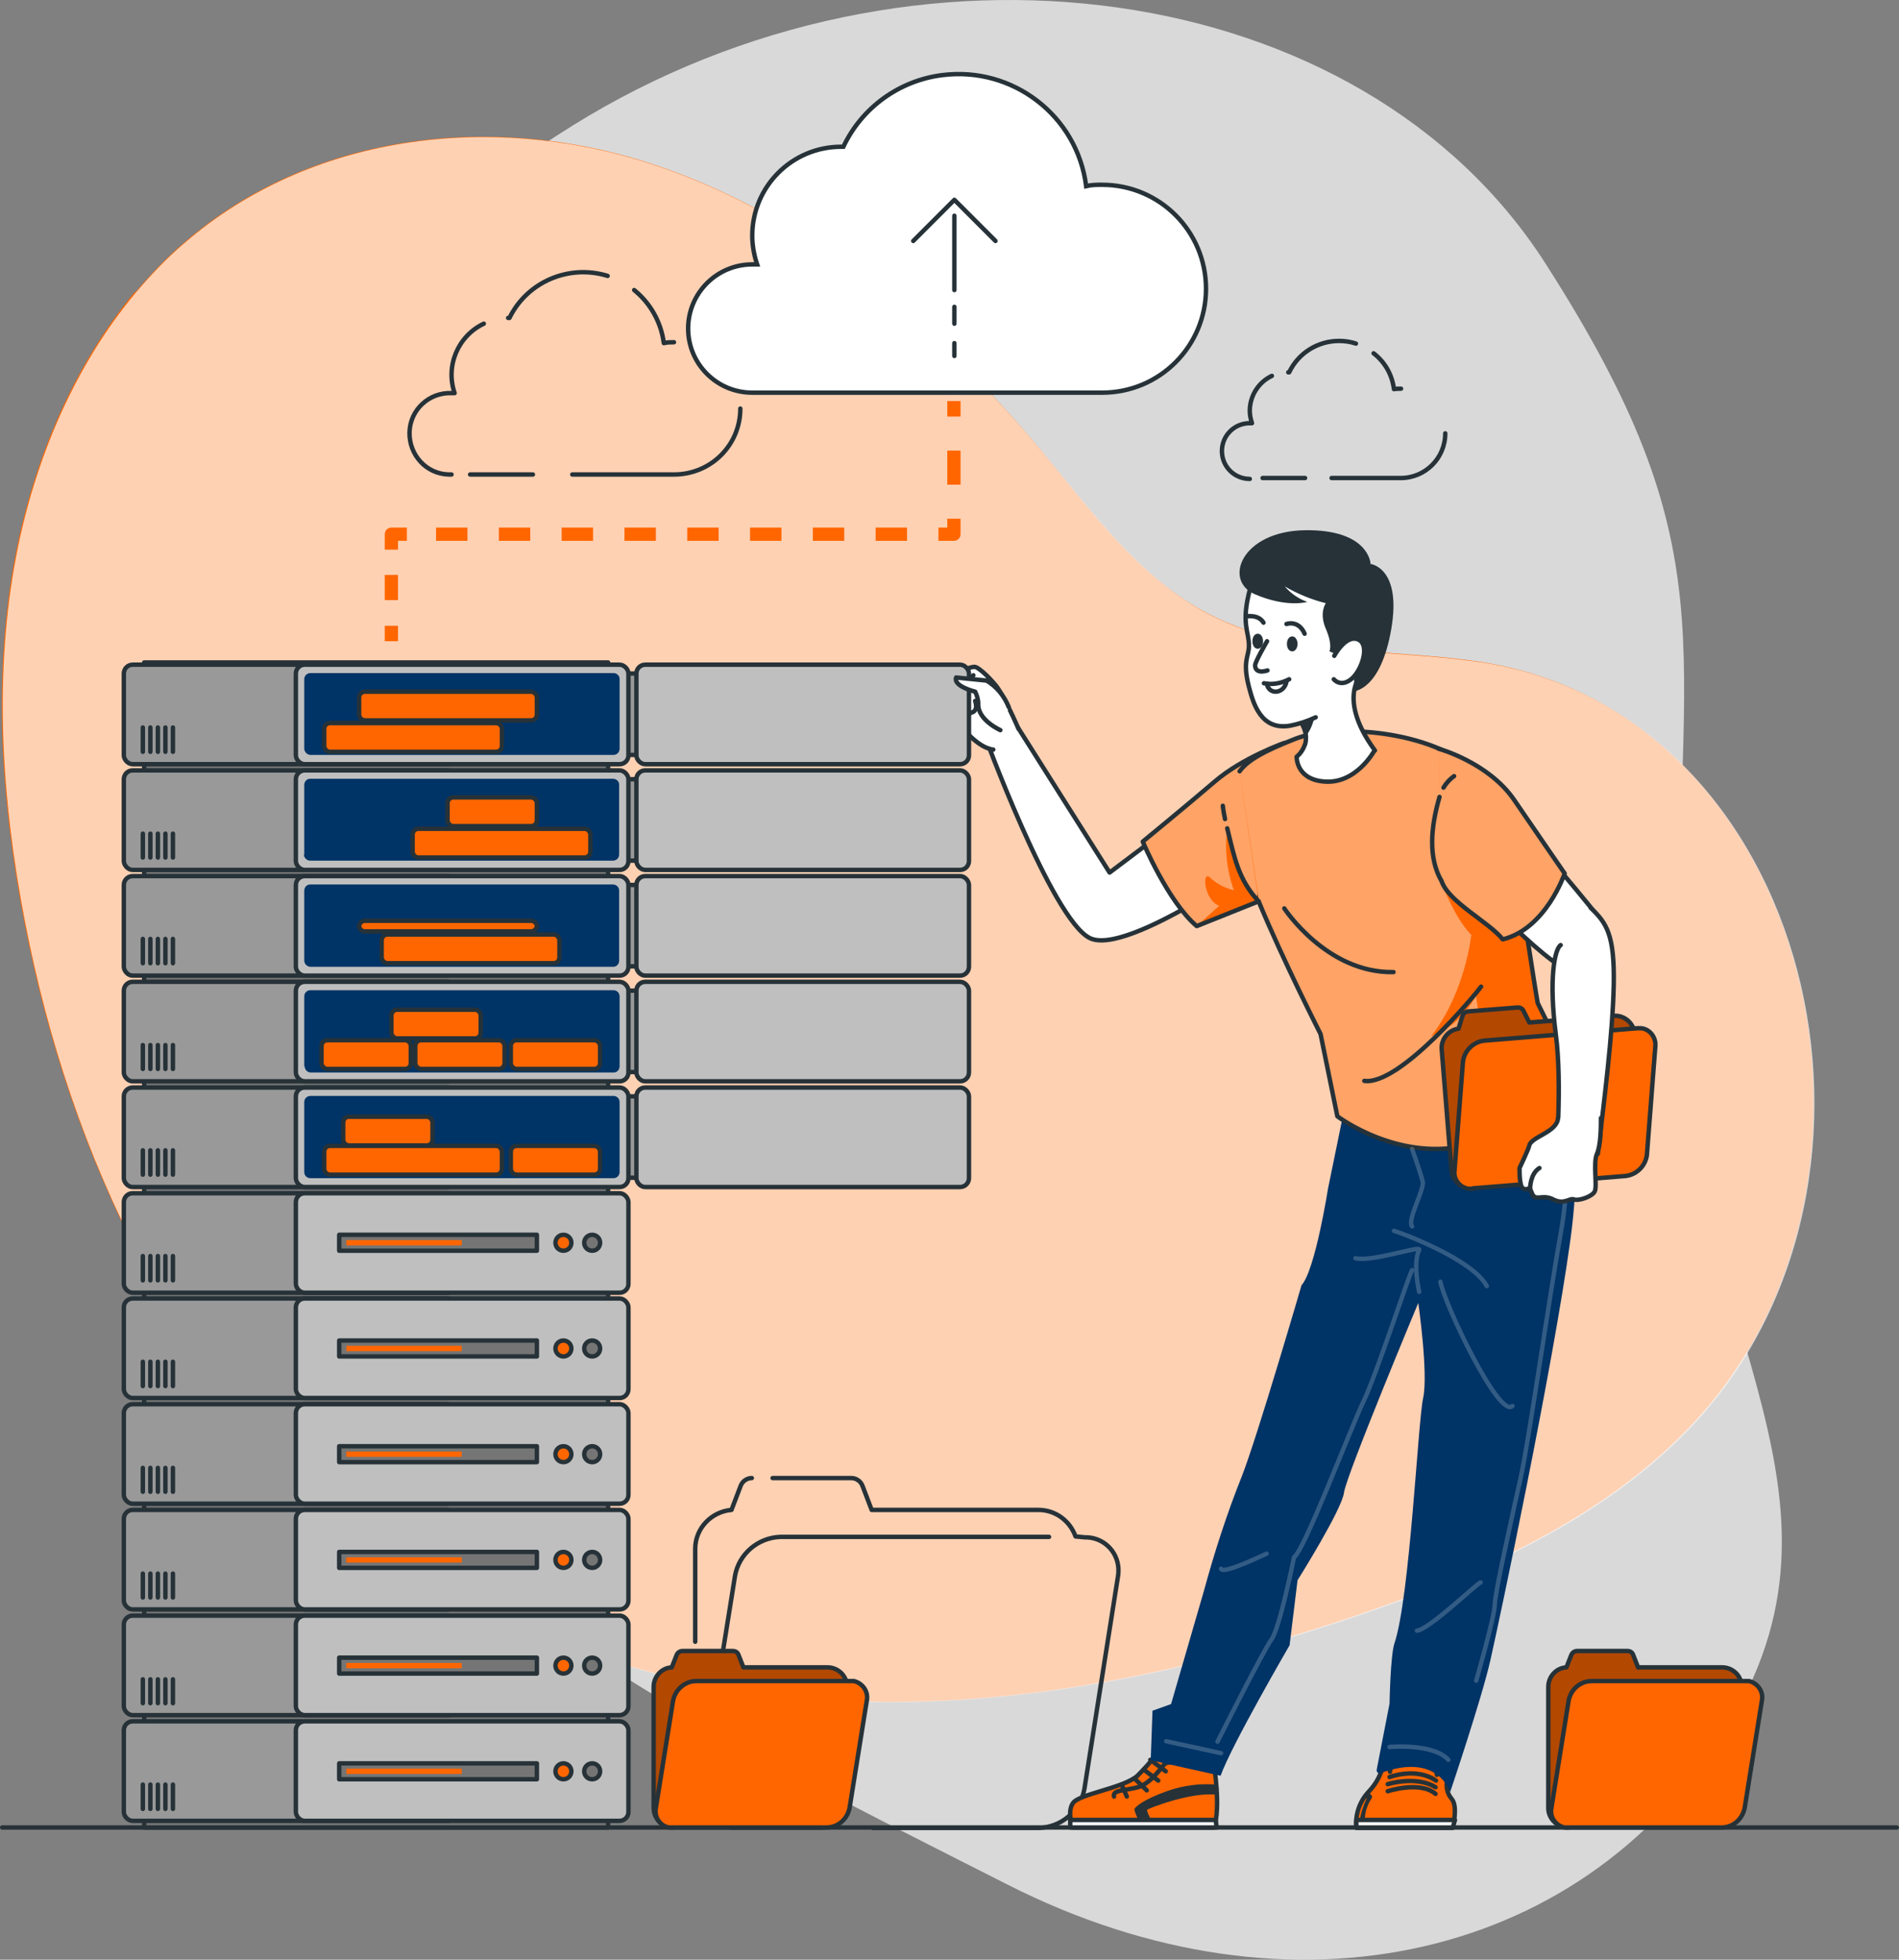 <?xml version="1.0" encoding="UTF-8"?>
<svg id="freepik_stories-memory-storage" data-name="freepik stories-memory-storage" xmlns="http://www.w3.org/2000/svg" xmlns:xlink="http://www.w3.org/1999/xlink" viewBox="0 0 429.4 443.07">
  <rect x="0" y="0" width="429.4" height="443.07" fill="#808080" stroke="none"/>
  <defs>
    <style>
      .cls-1, .cls-2, .cls-3, .cls-4, .cls-5, .cls-6, .cls-7 {
        fill: none;
      }

      .cls-8 {
        fill: #036;
      }

      .cls-9 {
        stroke-miterlimit: 10;
      }

      .cls-9, .cls-10, .cls-11, .cls-3, .cls-12, .cls-13, .cls-14, .cls-15 {
        stroke: #263238;
      }

      .cls-9, .cls-11, .cls-16, .cls-17 {
        fill: #fff;
      }

      .cls-18 {
        opacity: .3;
      }

      .cls-18, .cls-16, .cls-17 {
        isolation: isolate;
      }

      .cls-10 {
        fill: #757575;
      }

      .cls-10, .cls-2, .cls-11, .cls-3, .cls-4, .cls-12, .cls-5, .cls-6, .cls-13, .cls-14, .cls-15, .cls-7 {
        stroke-linejoin: round;
      }

      .cls-10, .cls-11, .cls-3, .cls-12, .cls-5, .cls-13, .cls-14, .cls-15 {
        stroke-linecap: round;
      }

      .cls-19, .cls-14 {
        fill: #263238;
      }

      .cls-2 {
        stroke-dasharray: 7.1 7.1;
      }

      .cls-2, .cls-4, .cls-6, .cls-7 {
        stroke: #f60;
        stroke-width: 3px;
      }

      .cls-20 {
        clip-path: url(#clippath-1);
      }

      .cls-21 {
        clip-path: url(#clippath-3);
      }

      .cls-22 {
        clip-path: url(#clippath-4);
      }

      .cls-23 {
        clip-path: url(#clippath-2);
      }

      .cls-24 {
        clip-path: url(#clippath-5);
      }

      .cls-25, .cls-12 {
        fill: #f60;
      }

      .cls-4 {
        stroke-dasharray: 7.7 7.7;
      }

      .cls-26 {
        opacity: .2;
      }

      .cls-5 {
        stroke: #fff;
      }

      .cls-6 {
        stroke-dasharray: 5.7 5.7;
      }

      .cls-13 {
        fill: #bfbfbf;
      }

      .cls-15 {
        fill: #999;
      }

      .cls-27 {
        clip-path: url(#clippath);
      }

      .cls-16 {
        opacity: .7;
      }

      .cls-17 {
        opacity: .4;
      }
    </style>
    <clipPath id="clippath">
      <path class="cls-1" d="M354.6,413.18c-2.5,0-4.5-2-4.5-4.4v-27.4c0-2.3,1.8-4.3,4.1-4.4l1.1-2.8c.2-.5.7-.9,1.3-.9h11.4c.6,0,1.1.3,1.3.9l1.1,2.8h19c1.9,0,3.6,1.2,4.2,3l-38.9,33.2h-.1Z"/>
    </clipPath>
    <clipPath id="clippath-1">
      <path class="cls-1" d="M152.2,413.18c-2.5,0-4.4-2-4.4-4.5v-27.3c0-2.3,1.8-4.3,4.1-4.4l1.1-2.8c.2-.5.7-.9,1.3-.9h11.4c.6,0,1.1.3,1.3.9l1.1,2.8h19c1.9,0,3.6,1.2,4.2,3l-38.9,33.2h-.2Z"/>
    </clipPath>
    <clipPath id="clippath-2">
      <path class="cls-1" d="M290.4,167.98s-9.4,3.3-15.7,8.7c-6.3,5.4-16.3,13.6-16.3,13.6,0,0,5.7,13.6,12.2,19.1l14-5.6,5.8-35.8Z"/>
    </clipPath>
    <clipPath id="clippath-3">
      <path class="cls-1" d="M284.6,203.78c5.5,13.3,14,30,14,30l3.8,18.6s14.2,10.8,30.4,6.3c19-5.3,22.1-17.3,22.1-17.3l-7.2-14.6c-2.5-14-5.7-47-16.9-54.6-11.2-7.6-30.3-8.2-38-5.1-6.9,2.7-10.7,4.8-12.5,7.3l4.4,29.5-.1-.1Z"/>
    </clipPath>
    <clipPath id="clippath-4">
      <path class="cls-1" d="M325.5,180.18c-1.9,6.6-2.7,13.6.5,19.1,1.6,4.7,10.7,9.2,13.8,13.1,9.8-2.4,14-14.9,14-14.9,0,0-5.6-8.1-11.4-16.6s-17.1-11.6-17.1-11.6l.2,10.9Z"/>
    </clipPath>
    <clipPath id="clippath-5">
      <path class="cls-1" d="M333,268.68c-2.4.2-4.6-1.6-4.8-4.1l-2.2-27.3c-.2-2.3,1.5-4.4,3.8-4.7l.9-2.8c.1-.5.6-.9,1.2-1l11.3-.9c.6,0,1.1.3,1.3.8l1.3,2.6,19-1.5c1.9-.2,3.7.9,4.5,2.7l-36.2,36.3-.1-.1Z"/>
    </clipPath>
  </defs>
  <g id="freepik--background-simple--inject-1">
    <g id="el83994wbpn3s">
      <path class="cls-16" d="M32,137.98s-27.9,72,11.3,144.5,119.9,110.8,184.5,143.6,131.7,16.8,163.5-36.8-11.8-91.9-11.9-168.4,11.5-96.7-30-161.4S206.4-19.52,129.5,28.38C52.6,76.28,32,137.98,32,137.98Z"/>
    </g>
    <path id="el73kavyeto9a" class="cls-25" d="M30.6,66.08c3.4-4,7-7.8,11-11.2,28.5-24.7,69.2-29.4,104.3-18.3s65.3,36.2,89.6,65.4c11.1,13.4,21.7,28.1,36.6,36.2,19.2,10.5,41.5,8.3,62.2,11.4,75.5,11.3,100.1,117.2,48.5,172.3-20.3,21.7-48.7,34-75.6,43.2-37.3,12.7-76.3,21.1-115.4,19.5s-78.5-13.5-110-38.3C40.5,313.78,15.7,261.58,5.4,207.98.2,180.88-1.7,152.58,3.5,125.48c4.2-21.8,13.2-42.9,27-59.5l.1.1Z"/>
    <g id="eli17rhi34et9">
      <path class="cls-16" d="M334.4,149.68c-20.8-3.1-43-.9-62.2-11.4-14.9-8.2-25.5-22.9-36.6-36.2-24.4-29.2-54.5-54.3-89.6-65.4s-75.8-6.4-104.3,18.3c-4,3.4-7.6,7.2-11,11.2-13.8,16.5-22.8,37.6-27,59.4-5.2,27.1-3.3,55.4,1.9,82.5,10.3,53.7,35.1,105.8,76.4,138.3,31.5,24.8,70.9,36.8,110,38.3s78.1-6.8,115.4-19.5c26.9-9.2,55.3-21.5,75.6-43.2,51.6-55.1,27-161-48.5-172.3h-.1Z"/>
    </g>
  </g>
  <g id="freepik--Floor--inject-1">
    <line id="el5rxzh8v9vjh" class="cls-3" x1=".5" y1="413.18" x2="428.9" y2="413.18"/>
  </g>
  <g id="freepik--Line--inject-1">
    <line id="eltc0ji2xtpqn" class="cls-7" x1="215.7" y1="90.68" x2="215.7" y2="94.18"/>
    <line id="elolqedbdebfo" class="cls-4" x1="215.7" y1="101.88" x2="215.7" y2="113.38"/>
    <polyline id="elwbt0w1nbwxo" class="cls-7" points="215.7 117.28 215.7 120.78 212.2 120.78"/>
    <line id="el0he2oe08rl0p" class="cls-2" x1="205.1" y1="120.78" x2="95.5" y2="120.78"/>
    <polyline id="el47tp4fr4ms3" class="cls-7" points="92 120.78 88.5 120.78 88.5 124.28"/>
    <line id="elgtpnpuuckni" class="cls-6" x1="88.5" y1="129.98" x2="88.5" y2="138.58"/>
    <line id="el254fzatkbn7i" class="cls-7" x1="88.5" y1="141.48" x2="88.5" y2="144.98"/>
  </g>
  <g id="freepik--Clouds--inject-1">
    <line id="el9063w4bhmxj" class="cls-3" x1="106.3" y1="107.28" x2="120.5" y2="107.28"/>
    <path id="eldddo9bw92pt" class="cls-3" d="M109.4,73.18c-5.9,2.8-8.7,9.6-6.6,15.7h-.7c-5.1-.2-9.4,3.8-9.5,8.9s3.8,9.4,8.9,9.5h.6"/>
    <path id="elgcbjukcveha" class="cls-3" d="M137.4,62.38c-8.7-2.7-18.2,1.3-22.2,9.5h-.3"/>
    <path id="elr1vgitvnzbq" class="cls-3" d="M152.4,77.38c-.8,0-1.5,0-2.3.2-.6-4.7-3-9-6.7-12"/>
    <path id="elflfjfj0yi6" class="cls-3" d="M129.4,107.28h23c8.3,0,15-6.6,15-14.9h0"/>
    <line id="el1u9zlvdooep" class="cls-3" x1="285.5" y1="108.08" x2="295.1" y2="108.08"/>
    <path id="elj1sh7vkoxze" class="cls-3" d="M287.6,84.98c-3,1.4-5,4.5-5,7.9,0,1,.2,1.9.5,2.8h-.5c-3.5,0-6.3,2.8-6.3,6.3s2.8,6.3,6.3,6.3"/>
    <path id="eltzlzklds8ht" class="cls-3" d="M306.6,77.68c-1.2-.4-2.5-.6-3.8-.6-4.8,0-9.2,2.7-11.3,7.1h-.2"/>
    <path id="elt3v57sv75fp" class="cls-3" d="M316.8,87.88c-.5,0-1,0-1.6.1-.4-3.2-2-6.1-4.6-8.1"/>
    <path id="el6mcefp36cf" class="cls-3" d="M301.1,108.08h15.6c5.6,0,10.1-4.5,10.1-10.1h0"/>
    <path id="el5xe8vw1wxsw" class="cls-9" d="M249.2,41.78c-1.2,0-2.4,0-3.6.3-2-15.9-16.6-27.1-32.5-25.1-9.7,1.2-18.2,7.3-22.4,16.2h-.5c-11.1,0-20.1,9-20.1,20.1,0,2.2.4,4.4,1.1,6.5h-1.1c-8,0-14.5,6.5-14.5,14.5s6.5,14.5,14.5,14.5h79.1c13,0,23.5-10.5,23.5-23.5s-10.5-23.5-23.5-23.5h0Z"/>
    <line id="elll0di0di26" class="cls-3" x1="215.8" y1="65.58" x2="215.8" y2="48.78"/>
    <polyline id="elh0mw2cnr6ww" class="cls-3" points="225.1 54.48 215.8 45.18 206.5 54.48"/>
    <line id="el91m4a9bf49" class="cls-3" x1="215.8" y1="69.38" x2="215.8" y2="73.18"/>
    <line id="el8ac6aiuhguq" class="cls-3" x1="215.8" y1="77.58" x2="215.8" y2="80.48"/>
  </g>
  <g id="freepik--Folders--inject-1">
    <path id="el1uihpv08vuj" class="cls-3" d="M185.8,413.18h-19.8c-4,.1-7.4-3-7.6-7.1,0-.6,0-1.2.1-1.7l7.7-48.1c.9-5,5.2-8.6,10.2-8.8h60.8"/>
    <path id="el0ngh4n2iua9" class="cls-3" d="M174.7,334.18h17.8c1.1,0,2.1.7,2.5,1.7l2.1,5.5h37.7c3.8,0,7.1,2.4,8.4,6l2.1.2c4-.1,7.4,3,7.6,7.1,0,.6,0,1.2-.1,1.7l-7.6,48.1c-.9,5-5.2,8.6-10.2,8.8h-37.6"/>
    <path id="elonud46syvkr" class="cls-3" d="M157.2,371.18v-21c0-4.6,3.6-8.4,8.2-8.8l2.1-5.5c.4-1,1.4-1.7,2.5-1.7"/>
    <path id="elr06hjpq2bl" class="cls-3" d="M166,413.18c-4.9,0-8.8-3.9-8.8-8.8v-19.5"/>
    <path id="elx1df8sua8ro" class="cls-25" d="M354.6,413.18c-2.5,0-4.5-2-4.5-4.4h0v-27.4c0-2.3,1.8-4.3,4.1-4.4l1.1-2.8c.2-.5.7-.9,1.3-.9h11.4c.6,0,1.1.3,1.3.9l1.1,2.8h19c1.9,0,3.6,1.2,4.2,3"/>
    <g class="cls-27">
      <g id="eltu8889dhgt">
        <g id="el1jzgodfmu8q">
          <path class="cls-18" d="M354.6,413.18c-2.5,0-4.5-2-4.5-4.4h0v-27.4c0-2.3,1.8-4.3,4.1-4.4l1.1-2.8c.2-.5.7-.9,1.3-.9h11.4c.6,0,1.1.3,1.3.9l1.1,2.8h19c1.9,0,3.6,1.2,4.2,3"/>
        </g>
      </g>
    </g>
    <path id="el7al2evmr5ur" class="cls-3" d="M354.6,413.18c-2.5,0-4.5-2-4.5-4.4h0v-27.4c0-2.3,1.8-4.3,4.1-4.4l1.1-2.8c.2-.5.7-.9,1.3-.9h11.4c.6,0,1.1.3,1.3.9l1.1,2.8h19c1.9,0,3.6,1.2,4.2,3"/>
    <path id="el079b96x1yscw" class="cls-12" d="M354.6,413.18h34.7c2.6,0,4.7-1.9,5.2-4.4l3.9-24.3c.4-2-.9-3.9-2.9-4.4h-35.6c-2.6,0-4.7,1.9-5.2,4.4l-3.9,24.3c-.4,2,.9,3.9,2.9,4.4h.9Z"/>
    <path id="elv0g4j2kspbi" class="cls-25" d="M152.2,413.18c-2.5,0-4.4-2-4.4-4.5h0v-27.3c0-2.3,1.8-4.3,4.1-4.4l1.1-2.8c.2-.5.7-.9,1.3-.9h11.4c.6,0,1.1.3,1.3.9l1.1,2.8h19c1.9,0,3.6,1.2,4.2,3"/>
    <g class="cls-20">
      <g id="elipteemt4px">
        <g id="eli28c8d2azf">
          <path class="cls-18" d="M152.2,413.18c-2.5,0-4.4-2-4.4-4.5h0v-27.3c0-2.3,1.8-4.3,4.1-4.4l1.1-2.8c.2-.5.7-.9,1.3-.9h11.4c.6,0,1.1.3,1.3.9l1.1,2.8h19c1.9,0,3.6,1.2,4.2,3"/>
        </g>
      </g>
    </g>
    <path id="elhpos0rmen6u" class="cls-3" d="M152.2,413.18c-2.5,0-4.4-2-4.4-4.5h0v-27.3c0-2.3,1.8-4.3,4.1-4.4l1.1-2.8c.2-.5.7-.9,1.3-.9h11.4c.6,0,1.1.3,1.3.9l1.1,2.8h19c1.9,0,3.6,1.2,4.2,3"/>
    <path id="elnjl80ln0hq" class="cls-12" d="M152.2,413.18h34.7c2.6,0,4.7-1.9,5.2-4.4l3.9-24.3c.4-2-.9-3.9-2.9-4.4h-35.7c-2.5,0-4.7,1.9-5.2,4.4l-3.9,24.3c-.4,2,.9,4,2.9,4.4h1Z"/>
  </g>
  <g id="freepik--Character--inject-1">
    <path id="el9d2d0m899b" class="cls-12" d="M274.5,399.08s1.6,9.6,0,14.1h-31.9s-1.4-3.4,0-5.5,11.5-3.4,14.6-6.2c2.4-2.4,4.6-5,6.5-7.8l10.8,5.4Z"/>
    <polygon id="eltqnhn8wjycc" class="cls-11" points="242 411.48 274.9 411.48 275.1 413.18 242 413.18 242 411.48"/>
    <path id="el25nr8p9gaws" class="cls-3" d="M266.8,397.88s-3,.7-3.3.8-3.2,4.6-6.2,5.4-5.8.6-5.4,2.1"/>
    <line id="elyv8fugjc9yq" class="cls-3" x1="260.1" y1="397.88" x2="263.6" y2="400.48"/>
    <line id="el8uma37lri1o" class="cls-3" x1="258.6" y1="400.08" x2="261.9" y2="402.58"/>
    <line id="eltlenr9m1sq" class="cls-3" x1="256.5" y1="402.08" x2="259.3" y2="404.78"/>
    <line id="eleniidwf4wrk" class="cls-3" x1="253.6" y1="403.48" x2="254.8" y2="406.18"/>
    <path id="elasfhz0vbnl6" class="cls-19" d="M275,403.48c-3.7-.3-7.4.2-10.9,1.4-5.7,2-7.7,3.8-7.6,4.3s.8,2.1.8,2.1h2.9s-1-1.8-.8-2.1,10-4.1,15.6-3.4v-2.3Z"/>
    <path id="elccmhlzfezh" class="cls-12" d="M328.5,413.18s1.2-4.7-.2-6.4c-2.6-3.1.3-5.7-2.3-6.8l-1.1,1.3c-.2-1.3.4-5.2-4.4-5.7-5.8-.6-5.9,3.6-6.2,5v-1.9c-2.4,0-1.1,2.5-4.9,6.5-2,2.2-3,5.1-2.7,8.1h21.8v-.1Z"/>
    <path id="el2mhab8bmp0s" class="cls-8" d="M349.5,234.78c2.7,1.6,9.6,16.3,5.6,45.5s-16.1,86.3-18.1,95.1-9.1,29.8-9.1,29.8c0,0-2.7-9.1-15.7-4.3-.3.1-.7,0-.9-.4v-.4l2.9-14.9s.2-10.9,1.1-13.6c3.5-10.3,5.3-50,6.5-55.5s-1.1-21.5-1.1-21.5c0,0-16.3,39-16.8,42.9s-10.5,19.8-10.5,19.8l-1.8,14.7s-13.2,22.7-15.6,29.5l-15.8-3.5.4-11.2,4.2-1.5,7.4-25.5c2.4-8.8,5.2-17.5,8.6-26,3.5-8.9,13.5-43.2,13.5-43.2,3.1-3.4,6-21.9,6-21.9l4.8-23.4,44.4-10.4v-.1Z"/>
    <path id="el552ee69gywa" class="cls-11" d="M283.3,172.88l-32.4,24.4-20.8-32.9-7.8,1s15.5,42.4,24.1,46.7,41-19.2,41-19.2"/>
    <path id="elftxvyd85zp9" class="cls-25" d="M290.4,167.98s-9.4,3.3-15.7,8.7-16.3,13.6-16.3,13.6c0,0,5.7,13.6,12.2,19.1l14-5.6,5.8-35.8Z"/>
    <g class="cls-23">
      <g id="eloey9s83c0bj">
        <g id="eldgap7o5ewfq">
          <path class="cls-17" d="M270.6,209.38l5.1-4.6c-3.5-1.2-4-8.4-2-6.3,1.5,1.4,3.3,2.3,5.3,2.8-1.6-4.5-2.1-9.2-1.5-13.9,1.1,3.1,2,6.3,2.7,9.6.6,3.2,3,5.4,4,6.5l6.2-35.4s-9.4,3.3-15.7,8.7-16.3,13.6-16.3,13.6c0,0,5.7,13.4,12.2,19h0Z"/>
        </g>
      </g>
    </g>
    <path id="elmw46aowelj" class="cls-3" d="M290.4,167.98s-9.4,3.3-15.7,8.7-16.3,13.6-16.3,13.6c0,0,5.7,13.6,12.2,19.1l14-5.6,5.8-35.8Z"/>
    <path id="el64kpdzzmb2v" class="cls-25" d="M284.6,203.78c5.5,13.3,14,30,14,30l3.8,18.6s14.2,10.8,30.4,6.3c19-5.3,22.1-17.3,22.1-17.3l-7.2-14.6c-2.5-14-5.7-47-16.9-54.6s-30.3-8.2-38-5.1c-6.9,2.7-10.7,4.8-12.5,7.3"/>
    <g class="cls-21">
      <g id="elit06eo08c5j">
        <g id="eluiwozxythmc">
          <path class="cls-17" d="M344,245.88c-17.2,5.5-15.3,1.6-11.3-5.3,3.5-6.3,1-13.6,1.1-15.5-.8,1.5-3.7,6-7.3,7.7-4.7,2.2-3,3,1.1-4.8,2.6-5.2,4.3-10.8,5.1-16.6-4.6-4.6-8.2-15.6-8.2-15.6l15-9.2c-2.2-6.4-5-11.7-8.7-14.2-11.2-7.6-30.3-8.2-38-5.1-6.9,2.7-10.7,4.8-12.5,7.3l4.4,29.4c5.5,13.3,14,30,14,30l3.8,18.6s14.2,10.8,30.4,6.3c19-5.3,22.1-17.3,22.1-17.3l-.3-.6c-3.3,2.1-6.9,3.8-10.7,5.1v-.2Z"/>
        </g>
      </g>
    </g>
    <path id="elu8dvmr6zump" class="cls-3" d="M284.6,203.78c5.5,13.3,14,30,14,30l3.8,18.6s14.2,10.8,30.4,6.3c19-5.3,22.1-17.3,22.1-17.3l-7.2-14.6c-2.5-14-5.7-47-16.9-54.6s-30.3-8.2-38-5.1c-6.9,2.7-10.7,4.8-12.5,7.3"/>
    <path id="el8ff6czakn3l" class="cls-11" d="M310.8,169.68s-4.2,7.8-11.6,7c-6.2-.6-6-5.6-6-5.6.9-.7,1.5-1.7,1.9-2.8.2-.6.2-1.2.2-1.8-.1-1.5-.9-3.4-3-5.6h-.1c-.4-.5-.8-1-1.1-1.5-3.4-6,8.5-12.8,17.5-7.8,0,0-7,5.4,2.3,18.1h-.1Z"/>
    <path id="elt9kl30a771f" class="cls-19" d="M297.7,159.08s-.2,4.7-2.4,7.3c-.1-1.5-.9-3.4-3-5.6,1.4-1.5,3.4-2.2,5.4-1.8v.1Z"/>
    <path id="elpt9iejqvbpp" class="cls-11" d="M309.9,145.78c3.4-14.4-3.6-20.7-8.2-22.6-7.3-3-16.8,1.7-19,9.8s-.2,9.9-.3,13.1c0,2.3-1.5,3.4,0,9.2,1,3.8,2.7,9.9,9.3,8.8,2-.4,3.9-1,5.8-1.9"/>
    <path id="elazkgugvrzxe" class="cls-3" d="M290.9,141.08s2.7-1,4.1,2.2"/>
    <path id="el3jn2jv1ymou" class="cls-3" d="M281.7,139.38s2.8-.6,4,1.4"/>
    <path id="elp0wp9hsxft8" class="cls-3" d="M286.5,144.98s-2.8,4.8-2.7,5.5c.1,2.1,2.8,1.1,2.8,1.1"/>
    <path id="el0uxsyliwbyrh" class="cls-14" d="M291.5,145.58c0,.7.3,1.2.7,1.2s.7-.6.7-1.2-.3-1.2-.7-1.2-.7.5-.7,1.2Z"/>
    <path id="elkyvv2bah10r" class="cls-14" d="M283.7,144.98c0,.7.3,1.2.7,1.2s.7-.5.7-1.2-.3-1.2-.7-1.2-.7.5-.7,1.2Z"/>
    <path id="el7mj47vok4eb" class="cls-3" d="M291.5,153.58c-1.7.9-3.8,1.3-5.7.9"/>
    <path id="elzfpa76tyaig" class="cls-3" d="M290.9,154.08c-.2,1.2-1.1,2.2-2.3,2.3-1,.1-1.9-.6-2.1-1.6v-.2"/>
    <path id="el07pm8cgqygcq" class="cls-19" d="M309.9,127.38s-.4-7.7-14.8-7.5-18.6,11.4-11.3,14.5,11.8,1.7,11.8,1.7c-2-.7-3.7-1.9-5.1-3.5,2.9,1.7,6.1,3,9.3,3.8,0,0-1.6,2.1,0,5.8s.8,5.1.8,5.1c0,0,6.6,1.9,5.5,9,0,0,6.1-.1,8.5-14.1s-4.8-14.7-4.8-14.7l.1-.1Z"/>
    <path id="elawhy2ioeqgi" class="cls-11" d="M301.7,148.28s2.6-4.9,5.4-3.7.8,7.1-1.6,9-3.9,0-3.9,0"/>
    <path id="elaawar6jxhv8" class="cls-3" d="M277.5,187.28c1.6,6.5,2.5,11.6,7.1,16.5"/>
    <path id="el1jw0pgy73ud" class="cls-3" d="M276.5,182.18c.1,1,.3,2,.5,3"/>
    <path id="elzwh9qooclo" class="cls-11" d="M332.6,199.78s19.3,20.9,24,20.1,7.2-8.5,6.2-10.6-18.4-22.3-18.4-22.3l-11.8,12.9v-.1Z"/>
    <path id="elw4uuigz3rvc" class="cls-25" d="M325.5,180.18c-1.9,6.6-2.7,13.6.5,19.1,1.6,4.7,10.7,9.2,13.8,13.1,9.8-2.4,14-14.9,14-14.9,0,0-5.6-8.1-11.4-16.6s-17.1-11.6-17.1-11.6"/>
    <g class="cls-22">
      <g id="el7tsty8jrbg">
        <g id="el121zsjh8t3gf">
          <path class="cls-17" d="M325.5,180.18c-1.9,6.6-2.7,13.6.5,19.1,1.6,4.7,10.7,9.2,13.8,13.1,9.8-2.4,14-14.9,14-14.9,0,0-5.6-8.1-11.4-16.6s-17.1-11.6-17.1-11.6"/>
        </g>
      </g>
    </g>
    <path id="elnwfamlg5t1l" class="cls-3" d="M325.5,180.18c-1.9,6.6-2.7,13.6.5,19.1,1.6,4.7,10.7,9.2,13.8,13.1,9.8-2.4,14-14.9,14-14.9,0,0-5.6-8.1-11.4-16.6s-17.1-11.6-17.1-11.6"/>
    <path id="elo3h10i3f0fk" class="cls-11" d="M230.3,164.78s-3.2-7.5-5.2-9.9-4-4-4.6-4.1c-1.4-.2-5.9,2.4-5.9,2.4,0,0,0,1.4,2.4,1.2,0,0-3.5,2.2-3.7,3.9s2,4.2,2.5,5.1c.1.4.6.7,1,.6,0,0,.2,0,.3-.1,0,0,3.8,5.2,7.5,5.6"/>
    <path id="elpsgn3ns8qqp" class="cls-3" d="M217.1,163.88c.3-.4.5-.9.5-1.4,0,0,1.5,0,1.6-1.3,0,0,2.2.1,1.3-2.7"/>
    <path id="elkyb6wk7lvdi" class="cls-3" d="M219.2,161.08s-2.6-2.7-2.7-3.8"/>
    <path id="elkiooaopup9o" class="cls-3" d="M217.6,162.48s-2.8-2.5-2.6-3.6"/>
    <path id="el59sk1ur8qdr" class="cls-3" d="M220.1,152.68c-.7.8-1.7,1.4-2.8,1.5"/>
    <path id="elylhu87rp7zq" class="cls-3" d="M219.5,153.28c.5.4.9.8,1.3,1.2"/>
    <path id="elzer1664tm5r" class="cls-3" d="M326.4,178.08c.6-1,1.4-1.9,2.4-2.6"/>
    <polygon id="el7gdkqlhteje" class="cls-11" points="306.7 411.48 329 411.48 328.5 413.18 306.7 413.18 306.7 411.48"/>
    <path id="elsmavtqweuz8" class="cls-3" d="M313.8,404.98s7.3-2.4,10.8.6"/>
    <path id="el19b70w8x5au" class="cls-3" d="M313.8,403.38s6.4-2,10.8.7"/>
    <path id="elpzjlt46hkm" class="cls-3" d="M314.2,401.78s6-2.3,10.5.8"/>
    <path id="el4p0zsaoss7c" class="cls-19" d="M309.4,405.18l.7.7c.2.2.2.5,0,.8-1,1.5-1.5,3.2-1.5,4.9h-1.1c.2-1.7.8-3.4,1.5-4.9l-.5-.5.8-.9.1-.1Z"/>
    <path id="elyggbovgmhrg" class="cls-3" d="M334.9,223.08c-1.3,1.8-18.4,22.4-26.4,21.3"/>
    <path id="elcol0wvb5zfi" class="cls-3" d="M290.4,205.38s9.6,14.7,24.7,14.4"/>
    <g id="elz1n2udjrf1s">
      <g class="cls-26">
        <path id="elqznsxdv4fe" class="cls-5" d="M315.2,278.28c.9.2,17.7,6.3,21,12.5"/>
        <path id="elw4i90xw4no" class="cls-5" d="M319.3,287.18c-.8,1.2-8,23.5-11,29.7s-13.3,33.6-15.7,35.2c0,0-3.2,16-5.1,18.6s-12.2,23.1-12.2,23.1"/>
        <line id="el5kbrbiscir" class="cls-5" x1="263.7" y1="393.68" x2="276.1" y2="396.38"/>
        <path id="elk0aabmc1le" class="cls-5" d="M314.2,394.98s9.9-.9,13.3,2.9"/>
        <path id="elji8ib161ny" class="cls-5" d="M325.7,289.78c.8,4.8,13.3,31.1,16.3,28.1"/>
        <path id="el9ekgqzvejz8" class="cls-5" d="M320.9,292.08s-1.5-6.5,0-9.5c.5-1.1-10.7,2.8-14.4,1.9"/>
        <path id="elrnl1hfle0ui" class="cls-5" d="M319.3,259.78s2,5.6,2.4,7.4-3.6,8.7-2.4,10.1"/>
        <path id="elt0i0mrj128" class="cls-5" d="M346.5,254.48s2.8,4.2,2.8,7.4,3.8,4.5,3.8,4.5"/>
        <path id="elv4xnvcw30vm" class="cls-5" d="M352.4,249.88c2.1,9.3,2.3,19,.6,28.4-2.8,15.6-7.3,47.5-9.1,55.6s-5.9,26.3-5.9,28.9-4.2,17.2-4.2,17.2"/>
        <path id="el4klsncx3hrv" class="cls-5" d="M334.8,357.78c-.6,0-11.7,10.7-14.4,10.9"/>
        <path id="elo7srli92zb" class="cls-5" d="M286.4,351.28c-.6.2-9.9,4.8-10.3,3.4"/>
      </g>
    </g>
    <path id="el8pyxa14ogl9" class="cls-25" d="M333,268.68c-2.4.2-4.6-1.6-4.8-4.1l-2.2-27.3c-.2-2.3,1.5-4.4,3.8-4.7l.9-2.9c.1-.5.6-.9,1.2-1l11.3-.9c.6,0,1.1.3,1.3.8l1.3,2.6,19-1.5c1.9-.2,3.7.9,4.5,2.7"/>
    <g class="cls-24">
      <g id="el429optjpniw">
        <g id="el07fop32n5k68">
          <path class="cls-18" d="M333,268.68c-2.4.2-4.6-1.6-4.8-4.1l-2.2-27.3c-.2-2.3,1.5-4.4,3.8-4.7l.9-2.9c.1-.5.6-.9,1.2-1l11.3-.9c.6,0,1.1.3,1.3.8l1.3,2.6,19-1.5c1.9-.2,3.7.9,4.5,2.7"/>
        </g>
      </g>
    </g>
    <path id="el4r5f80u5yex" class="cls-3" d="M333,268.68c-2.4.2-4.6-1.6-4.8-4.1l-2.2-27.3c-.2-2.3,1.5-4.4,3.8-4.7l.9-2.9c.1-.5.6-.9,1.2-1l11.3-.9c.6,0,1.1.3,1.3.8l1.3,2.6,19-1.5c1.9-.2,3.7.9,4.5,2.7"/>
    <path id="elgiftkqpaum" class="cls-12" d="M333,268.68l34.6-2.8c2.5-.3,4.5-2.3,4.8-4.8l1.9-24.5c.2-2-1.2-3.9-3.2-4.1h-.9l-34.6,2.8c-2.5.3-4.5,2.3-4.8,4.8l-1.9,24.5c-.3,2,1.1,3.9,3.2,4.2h.9v-.1Z"/>
    <path id="elziuuo8822nj" class="cls-11" d="M359.7,205.28c3.6,3.4,5.4,6.1,5.2,17.3s-2.3,27.3-3.6,38.3l-9.5,1.5s1.5-17.2,0-28.5c-1.6-12.4-.3-19.3,1.1-20.2"/>
    <path id="elpmiipr5wrk" class="cls-11" d="M352.3,252.78c-.2,3.2-6,4.2-6.5,6.2-.1.7-2.2,5.1-2.2,5.1,0,1.3,0,2.5.3,3.8.5,1.7,2,.7,2,.7l.5,1.2c.8,2,2.3.1,4.8,1.4s3.7-.4,4.7,0,4.1-.6,4.7-1.8-.4-6.5.5-8.5.9-6.3.9-8.1"/>
    <path id="elrrhlak3b2gm" class="cls-11" d="M346,268.58s0-3.2,2.1-4.5"/>
    <rect id="elwrc1dz2xgyo" class="cls-15" x="127.4" y="152.28" width="88.9" height="18.4"/>
    <rect id="eljlnbzvb2nj" class="cls-15" x="127.4" y="176.18" width="88.9" height="18.4"/>
    <rect id="elo0w2lc9pwab" class="cls-15" x="127.4" y="200.08" width="88.9" height="18.4"/>
    <rect id="elglxja5h0vxq" class="cls-15" x="127.4" y="223.98" width="88.9" height="18.4"/>
    <rect id="elr56ledznzc" class="cls-15" x="127.4" y="247.88" width="88.9" height="18.4"/>
    <rect id="ela5qz84eibq" class="cls-13" x="143.9" y="150.28" width="75.2" height="22.5" rx="2" ry="2"/>
    <rect id="elalr9kscjesa" class="cls-13" x="143.9" y="174.18" width="75.2" height="22.5" rx="2" ry="2"/>
    <rect id="el5qzx7ikmv13" class="cls-13" x="143.9" y="198.08" width="75.2" height="22.5" rx="2" ry="2"/>
    <rect id="ele9vqrdbieq" class="cls-13" x="143.9" y="221.98" width="75.2" height="22.5" rx="2" ry="2"/>
    <rect id="eldaawri8y5h" class="cls-13" x="143.9" y="245.88" width="75.2" height="22.5" rx="2" ry="2"/>
    <path id="el8zn3vo4eygt" class="cls-11" d="M226.2,165.08s-5.2-2.3-5-6c0-.9-.3-1.9-.7-2.7,0,0-5-1.2-4.3-3.2l6.9.7c2.3,1.4,4,3.5,5,6"/>
    <rect id="ellbeoxn1de8n" class="cls-10" x="32.6" y="149.78" width="104.9" height="263.4"/>
    <rect id="elt2ld45whm4" class="cls-15" x="28" y="150.28" width="75.2" height="22.5" rx="2" ry="2"/>
    <rect id="elwqxpmgefg6n" class="cls-13" x="66.9" y="150.28" width="75.2" height="22.5" rx="2" ry="2"/>
    <path id="elnipxz5jniw" class="cls-8" d="M68.8,169.38v-15.8c0-.8.6-1.4,1.4-1.4h68.5c.8,0,1.4.6,1.4,1.3h0v15.8c0,.8-.6,1.4-1.4,1.4h-68.5c-.7,0-1.3-.6-1.4-1.3Z"/>
    <rect id="el3uilxux1rnh" class="cls-12" x="73.3" y="163.48" width="40.2" height="6.5" rx="1.3" ry="1.3"/>
    <rect id="eldw7o5e2ad8" class="cls-12" x="81.2" y="156.38" width="40.2" height="6.5" rx="1.3" ry="1.3"/>
    <rect id="el5zuikq1t6ym" class="cls-15" x="28" y="269.78" width="75.2" height="22.5" rx="2" ry="2"/>
    <rect id="elw2jcr6lvoh" class="cls-13" x="66.9" y="269.78" width="75.2" height="22.5" rx="2" ry="2"/>
    <rect id="elj7r3t59yrnl" class="cls-10" x="76.7" y="279.18" width="44.7" height="3.6"/>
    <path id="el38qcbrds07f" class="cls-12" d="M129.2,280.98c0,1-.8,1.8-1.8,1.8s-1.8-.8-1.8-1.8.8-1.8,1.8-1.8h0c1,0,1.8.8,1.8,1.8Z"/>
    <path id="elmhlumiww6fq" class="cls-10" d="M135.7,280.98c0,1-.8,1.8-1.8,1.8s-1.8-.8-1.8-1.8.8-1.8,1.8-1.8h0c1,0,1.8.8,1.8,1.8Z"/>
    <rect id="elj53p2xxh8i" class="cls-25" x="78.3" y="280.38" width="26.1" height="1.2"/>
    <rect id="elkuu8mkk0m" class="cls-15" x="28" y="293.58" width="75.2" height="22.5" rx="2" ry="2"/>
    <rect id="el9nj8o4ww7lh" class="cls-13" x="66.9" y="293.58" width="75.2" height="22.5" rx="2" ry="2"/>
    <rect id="elpwpu5cdqplb" class="cls-10" x="76.7" y="303.08" width="44.7" height="3.6"/>
    <circle id="elgcnzd75h3f9" class="cls-12" cx="127.4" cy="304.88" r="1.8"/>
    <path id="el55rtqby94zs" class="cls-10" d="M135.7,304.88c0,1-.8,1.8-1.8,1.8s-1.8-.8-1.8-1.8.8-1.8,1.8-1.8h0c1,0,1.8.8,1.8,1.8h0Z"/>
    <rect id="elrmb6bsyty4f" class="cls-25" x="78.3" y="304.28" width="26.1" height="1.2"/>
    <rect id="elcr1expnee0t" class="cls-15" x="28" y="317.48" width="75.2" height="22.5" rx="2" ry="2"/>
    <rect id="eljaa5o535buh" class="cls-13" x="66.9" y="317.48" width="75.2" height="22.5" rx="2" ry="2"/>
    <rect id="el0ddriw3y1vyc" class="cls-10" x="76.7" y="326.98" width="44.7" height="3.6"/>
    <circle id="elgeontjbgp46" class="cls-12" cx="127.4" cy="328.78" r="1.8"/>
    <path id="el1nkwsey7jfw" class="cls-10" d="M135.7,328.78c0,1-.8,1.8-1.8,1.8s-1.8-.8-1.8-1.8.8-1.8,1.8-1.8h0c1,0,1.8.8,1.8,1.8Z"/>
    <rect id="eldecehcf20l" class="cls-25" x="78.3" y="328.18" width="26.1" height="1.2"/>
    <rect id="eld0wh7paatkm" class="cls-15" x="28" y="341.38" width="75.2" height="22.5" rx="2" ry="2"/>
    <rect id="eluywuh2c7phe" class="cls-13" x="66.9" y="341.38" width="75.2" height="22.5" rx="2" ry="2"/>
    <rect id="el602e5vpwh6b" class="cls-10" x="76.7" y="350.88" width="44.7" height="3.6"/>
    <path id="elgt7jybfj25u" class="cls-12" d="M129.2,352.68c0,1-.8,1.8-1.8,1.8s-1.8-.8-1.8-1.8.8-1.8,1.8-1.8h0c1,0,1.8.8,1.8,1.8Z"/>
    <path id="eldwajqq7xpk" class="cls-10" d="M135.7,352.68c0,1-.8,1.8-1.8,1.8s-1.8-.8-1.8-1.8.8-1.8,1.8-1.8h0c1,0,1.8.8,1.8,1.8Z"/>
    <rect id="ely569we9q4vs" class="cls-25" x="78.3" y="352.08" width="26.1" height="1.2"/>
    <rect id="elcaiqstxmmke" class="cls-15" x="28" y="365.28" width="75.2" height="22.5" rx="2" ry="2"/>
    <rect id="el9kqwwj8f29p" class="cls-13" x="66.9" y="365.28" width="75.2" height="22.5" rx="2" ry="2"/>
    <rect id="elaq2llutdmq5" class="cls-10" x="76.7" y="374.78" width="44.7" height="3.6"/>
    <circle id="el2qjgnshp4l2" class="cls-12" cx="127.4" cy="376.58" r="1.8"/>
    <path id="elzgblypqzx2" class="cls-10" d="M135.7,376.58c0,1-.8,1.8-1.8,1.8s-1.8-.8-1.8-1.8.8-1.8,1.8-1.8h0c1,0,1.8.8,1.8,1.8Z"/>
    <rect id="elg4ko5xwl2vd" class="cls-25" x="78.3" y="375.98" width="26.1" height="1.2"/>
    <rect id="elexrkuh2n366" class="cls-15" x="28" y="389.18" width="75.2" height="22.5" rx="2" ry="2"/>
    <rect id="elko2t5c0cnjf" class="cls-13" x="66.9" y="389.18" width="75.2" height="22.5" rx="2" ry="2"/>
    <rect id="elg6x6drifzl" class="cls-10" x="76.7" y="398.68" width="44.7" height="3.6"/>
    <circle id="elhtxmnob9cni" class="cls-12" cx="127.4" cy="400.48" r="1.8"/>
    <path id="el6xderfw310g" class="cls-10" d="M135.7,400.48c0,1-.8,1.8-1.8,1.8s-1.8-.8-1.8-1.8.8-1.8,1.8-1.8h0c1,0,1.8.8,1.8,1.8Z"/>
    <rect id="elrqkzrkgv3wr" class="cls-25" x="78.3" y="399.88" width="26.1" height="1.2"/>
    <rect id="ela9poyvfrcdw" class="cls-15" x="28" y="245.88" width="75.2" height="22.5" rx="2" ry="2"/>
    <rect id="elx4lx5g91tnb" class="cls-13" x="66.9" y="245.88" width="75.2" height="22.5" rx="2" ry="2"/>
    <path id="ellujzdi1k4k" class="cls-8" d="M68.8,264.98v-15.8c0-.8.6-1.4,1.4-1.4h68.5c.8,0,1.4.6,1.4,1.4v15.8c0,.8-.6,1.4-1.4,1.4h-68.5c-.8,0-1.4-.6-1.4-1.4Z"/>
    <rect id="elldlb46m0zb" class="cls-12" x="73.3" y="259.08" width="40.2" height="6.5" rx="1.3" ry="1.3"/>
    <rect id="elo1f8jo05u0g" class="cls-12" x="115.5" y="259.08" width="20.2" height="6.5" rx="1.3" ry="1.3"/>
    <rect id="elo4birn8u27" class="cls-12" x="77.6" y="252.48" width="20.2" height="6.5" rx="1.3" ry="1.3"/>
    <rect id="elc85u9krn98r" class="cls-15" x="28" y="221.98" width="75.2" height="22.5" rx="2" ry="2"/>
    <rect id="el1p35ok6uc0v" class="cls-13" x="66.9" y="221.98" width="75.2" height="22.5" rx="2" ry="2"/>
    <path id="elu83ht83vh8" class="cls-8" d="M68.8,241.08v-15.8c0-.8.6-1.4,1.4-1.4h68.5c.8,0,1.4.6,1.4,1.4v15.8c0,.8-.6,1.4-1.3,1.4h-68.5c-.8,0-1.4-.6-1.4-1.4h-.1Z"/>
    <rect id="elhuvgfnrxq5w" class="cls-12" x="93.9" y="235.18" width="20.2" height="6.5" rx="1.3" ry="1.3"/>
    <rect id="elr94deyw6p4" class="cls-12" x="115.5" y="235.18" width="20.2" height="6.5" rx="1.3" ry="1.3"/>
    <rect id="elz3xc66m6u8j" class="cls-12" x="72.7" y="235.18" width="20.2" height="6.5" rx="1.3" ry="1.3"/>
    <rect id="el0lnki0crgubn" class="cls-12" x="88.5" y="228.28" width="20.2" height="6.5" rx="1.3" ry="1.3"/>
    <rect id="elf3b5w0vvm5c" class="cls-15" x="28" y="198.08" width="75.2" height="22.5" rx="2" ry="2"/>
    <rect id="ely800klhwhc" class="cls-13" x="66.9" y="198.08" width="75.2" height="22.5" rx="2" ry="2"/>
    <path id="eljpf470o90f" class="cls-8" d="M68.8,217.18v-15.8c0-.8.6-1.4,1.3-1.4h68.5c.8,0,1.4.6,1.4,1.4v15.8c0,.8-.6,1.4-1.3,1.4h-68.5c-.7,0-1.4-.6-1.4-1.4Z"/>
    <rect id="el3jrhu3852rf" class="cls-12" x="86.3" y="211.28" width="40.2" height="6.5" rx="1.3" ry="1.3"/>
    <path id="elxn4ctppq3w" class="cls-12" d="M120.1,210.58h-37.6c-.7,0-1.3-.6-1.3-1.3h0v.2c0-.7.6-1.3,1.3-1.3h37.6c.7,0,1.3.6,1.3,1.3v-.2c0,.7-.6,1.3-1.3,1.3Z"/>
    <rect id="elikvcsops8zm" class="cls-15" x="28" y="174.18" width="75.2" height="22.5" rx="2" ry="2"/>
    <rect id="el1vu0u1tq11l" class="cls-13" x="66.9" y="174.18" width="75.2" height="22.5" rx="2" ry="2"/>
    <path id="elwkvrbl1vb0r" class="cls-8" d="M68.8,193.28v-15.8c0-.8.6-1.4,1.3-1.4h68.5c.8,0,1.4.6,1.4,1.3h0v15.8c0,.8-.6,1.4-1.4,1.4h-68.5c-.7,0-1.3-.6-1.4-1.3h.1Z"/>
    <rect id="elap5dii7ltac" class="cls-12" x="93.3" y="187.38" width="40.2" height="6.5" rx="1.3" ry="1.3"/>
    <rect id="elg3qkl7u046m" class="cls-12" x="101.2" y="180.28" width="20.2" height="6.5" rx="1.3" ry="1.3"/>
    <line id="elajf7i4jhjwu" class="cls-3" x1="32.3" y1="164.48" x2="32.3" y2="169.98"/>
    <line id="el73k3d4cajht" class="cls-3" x1="34" y1="164.48" x2="34" y2="169.98"/>
    <line id="el0feu0w1yp3h" class="cls-3" x1="35.7" y1="164.48" x2="35.7" y2="169.98"/>
    <line id="eldaxskd7co6v" class="cls-3" x1="37.4" y1="164.48" x2="37.4" y2="169.98"/>
    <line id="elhvm8tkx4yih" class="cls-3" x1="39.1" y1="164.48" x2="39.1" y2="169.98"/>
    <line id="elpbiiawqhe5" class="cls-3" x1="32.3" y1="403.48" x2="32.3" y2="408.98"/>
    <line id="elehg9csdb5v" class="cls-3" x1="34" y1="403.48" x2="34" y2="408.98"/>
    <line id="elnrybv7qvq99" class="cls-3" x1="35.7" y1="403.48" x2="35.7" y2="408.98"/>
    <line id="elckgq3juiwb9" class="cls-3" x1="37.4" y1="403.48" x2="37.4" y2="408.98"/>
    <line id="el1y32ue2c4yq" class="cls-3" x1="39.1" y1="403.48" x2="39.1" y2="408.98"/>
    <line id="elmje1tnfkvhq" class="cls-3" x1="32.3" y1="379.68" x2="32.3" y2="385.08"/>
    <line id="el173jiz6svq1" class="cls-3" x1="34" y1="379.68" x2="34" y2="385.08"/>
    <line id="ellg8b120hu5b" class="cls-3" x1="35.7" y1="379.68" x2="35.7" y2="385.08"/>
    <line id="elaaphj5k3m6n" class="cls-3" x1="37.4" y1="379.68" x2="37.4" y2="385.08"/>
    <line id="elbefucluyyti" class="cls-3" x1="39.1" y1="379.68" x2="39.1" y2="385.08"/>
    <line id="elo28iqqlu8g" class="cls-3" x1="32.3" y1="355.78" x2="32.3" y2="361.18"/>
    <line id="elgcsccwc1zf" class="cls-3" x1="34" y1="355.78" x2="34" y2="361.18"/>
    <line id="el5g0gigcccxg" class="cls-3" x1="35.7" y1="355.78" x2="35.7" y2="361.18"/>
    <line id="elkmsepf6mwg" class="cls-3" x1="37.4" y1="355.78" x2="37.4" y2="361.18"/>
    <line id="el0pgtyqlsa5lf" class="cls-3" x1="39.1" y1="355.78" x2="39.1" y2="361.18"/>
    <line id="elhjp0clop1p6" class="cls-3" x1="32.3" y1="331.88" x2="32.3" y2="337.28"/>
    <line id="eld8zigetqqtf" class="cls-3" x1="34" y1="331.88" x2="34" y2="337.28"/>
    <line id="elaxwqobhdefg" class="cls-3" x1="35.7" y1="331.88" x2="35.7" y2="337.28"/>
    <line id="elcpq4q80ukme" class="cls-3" x1="37.4" y1="331.88" x2="37.4" y2="337.28"/>
    <line id="elte7id9x8kn" class="cls-3" x1="39.1" y1="331.88" x2="39.1" y2="337.28"/>
    <line id="elm0hyu4wbkj" class="cls-3" x1="32.3" y1="307.88" x2="32.3" y2="313.38"/>
    <line id="elim2dt8zznu" class="cls-3" x1="34" y1="307.88" x2="34" y2="313.38"/>
    <line id="el1c9trx3aixy" class="cls-3" x1="35.7" y1="307.88" x2="35.7" y2="313.38"/>
    <line id="elwh1gi4idk" class="cls-3" x1="37.4" y1="307.88" x2="37.4" y2="313.38"/>
    <line id="el7m60bs7vs1x" class="cls-3" x1="39.1" y1="307.88" x2="39.1" y2="313.38"/>
    <line id="elcvdb120n8xf" class="cls-3" x1="32.3" y1="283.98" x2="32.3" y2="289.48"/>
    <line id="eli1grq85nxy" class="cls-3" x1="34" y1="283.98" x2="34" y2="289.48"/>
    <line id="el0oa1v3k580x" class="cls-3" x1="35.7" y1="283.98" x2="35.7" y2="289.48"/>
    <line id="elensyahnmxvt" class="cls-3" x1="37.4" y1="283.98" x2="37.4" y2="289.48"/>
    <line id="elzmwidb9y13c" class="cls-3" x1="39.1" y1="283.98" x2="39.1" y2="289.48"/>
    <line id="elmgkipuk88jj" class="cls-3" x1="32.3" y1="260.08" x2="32.3" y2="265.58"/>
    <line id="el75tpbzh80p8" class="cls-3" x1="34" y1="260.08" x2="34" y2="265.58"/>
    <line id="elpzuvsbq17ue" class="cls-3" x1="35.7" y1="260.08" x2="35.7" y2="265.58"/>
    <line id="elgngouls0tcv" class="cls-3" x1="37.4" y1="260.08" x2="37.4" y2="265.58"/>
    <line id="elyyzic6hcfno" class="cls-3" x1="39.1" y1="260.08" x2="39.1" y2="265.58"/>
    <line id="elqrez396vklr" class="cls-3" x1="32.3" y1="236.28" x2="32.3" y2="241.68"/>
    <line id="elk4t8mwlyy" class="cls-3" x1="34" y1="236.28" x2="34" y2="241.68"/>
    <line id="el7woxy8fychw" class="cls-3" x1="35.7" y1="236.28" x2="35.7" y2="241.68"/>
    <line id="elnwy5an26c5" class="cls-3" x1="37.4" y1="236.28" x2="37.4" y2="241.68"/>
    <line id="elzv0xtby6s2o" class="cls-3" x1="39.1" y1="236.28" x2="39.1" y2="241.68"/>
    <line id="elljdzkevewaf" class="cls-3" x1="32.3" y1="212.28" x2="32.3" y2="217.78"/>
    <line id="elbskp1zoj64f" class="cls-3" x1="34" y1="212.28" x2="34" y2="217.78"/>
    <line id="el0f0ux0i9easg" class="cls-3" x1="35.7" y1="212.28" x2="35.7" y2="217.78"/>
    <line id="el88jaqm6vx74" class="cls-3" x1="37.4" y1="212.28" x2="37.4" y2="217.78"/>
    <line id="elvr8vopbwo9" class="cls-3" x1="39.1" y1="212.28" x2="39.1" y2="217.78"/>
    <line id="els0qq4niy6h" class="cls-3" x1="32.3" y1="188.48" x2="32.3" y2="193.88"/>
    <line id="elwz7fxlgno7g" class="cls-3" x1="34" y1="188.48" x2="34" y2="193.88"/>
    <line id="elyw2yf1p0idl" class="cls-3" x1="35.7" y1="188.48" x2="35.7" y2="193.88"/>
    <line id="elukk9olxfbz" class="cls-3" x1="37.4" y1="188.48" x2="37.4" y2="193.88"/>
    <line id="el5gtwx3gfa8k" class="cls-3" x1="39.1" y1="188.48" x2="39.1" y2="193.88"/>
  </g>
</svg>